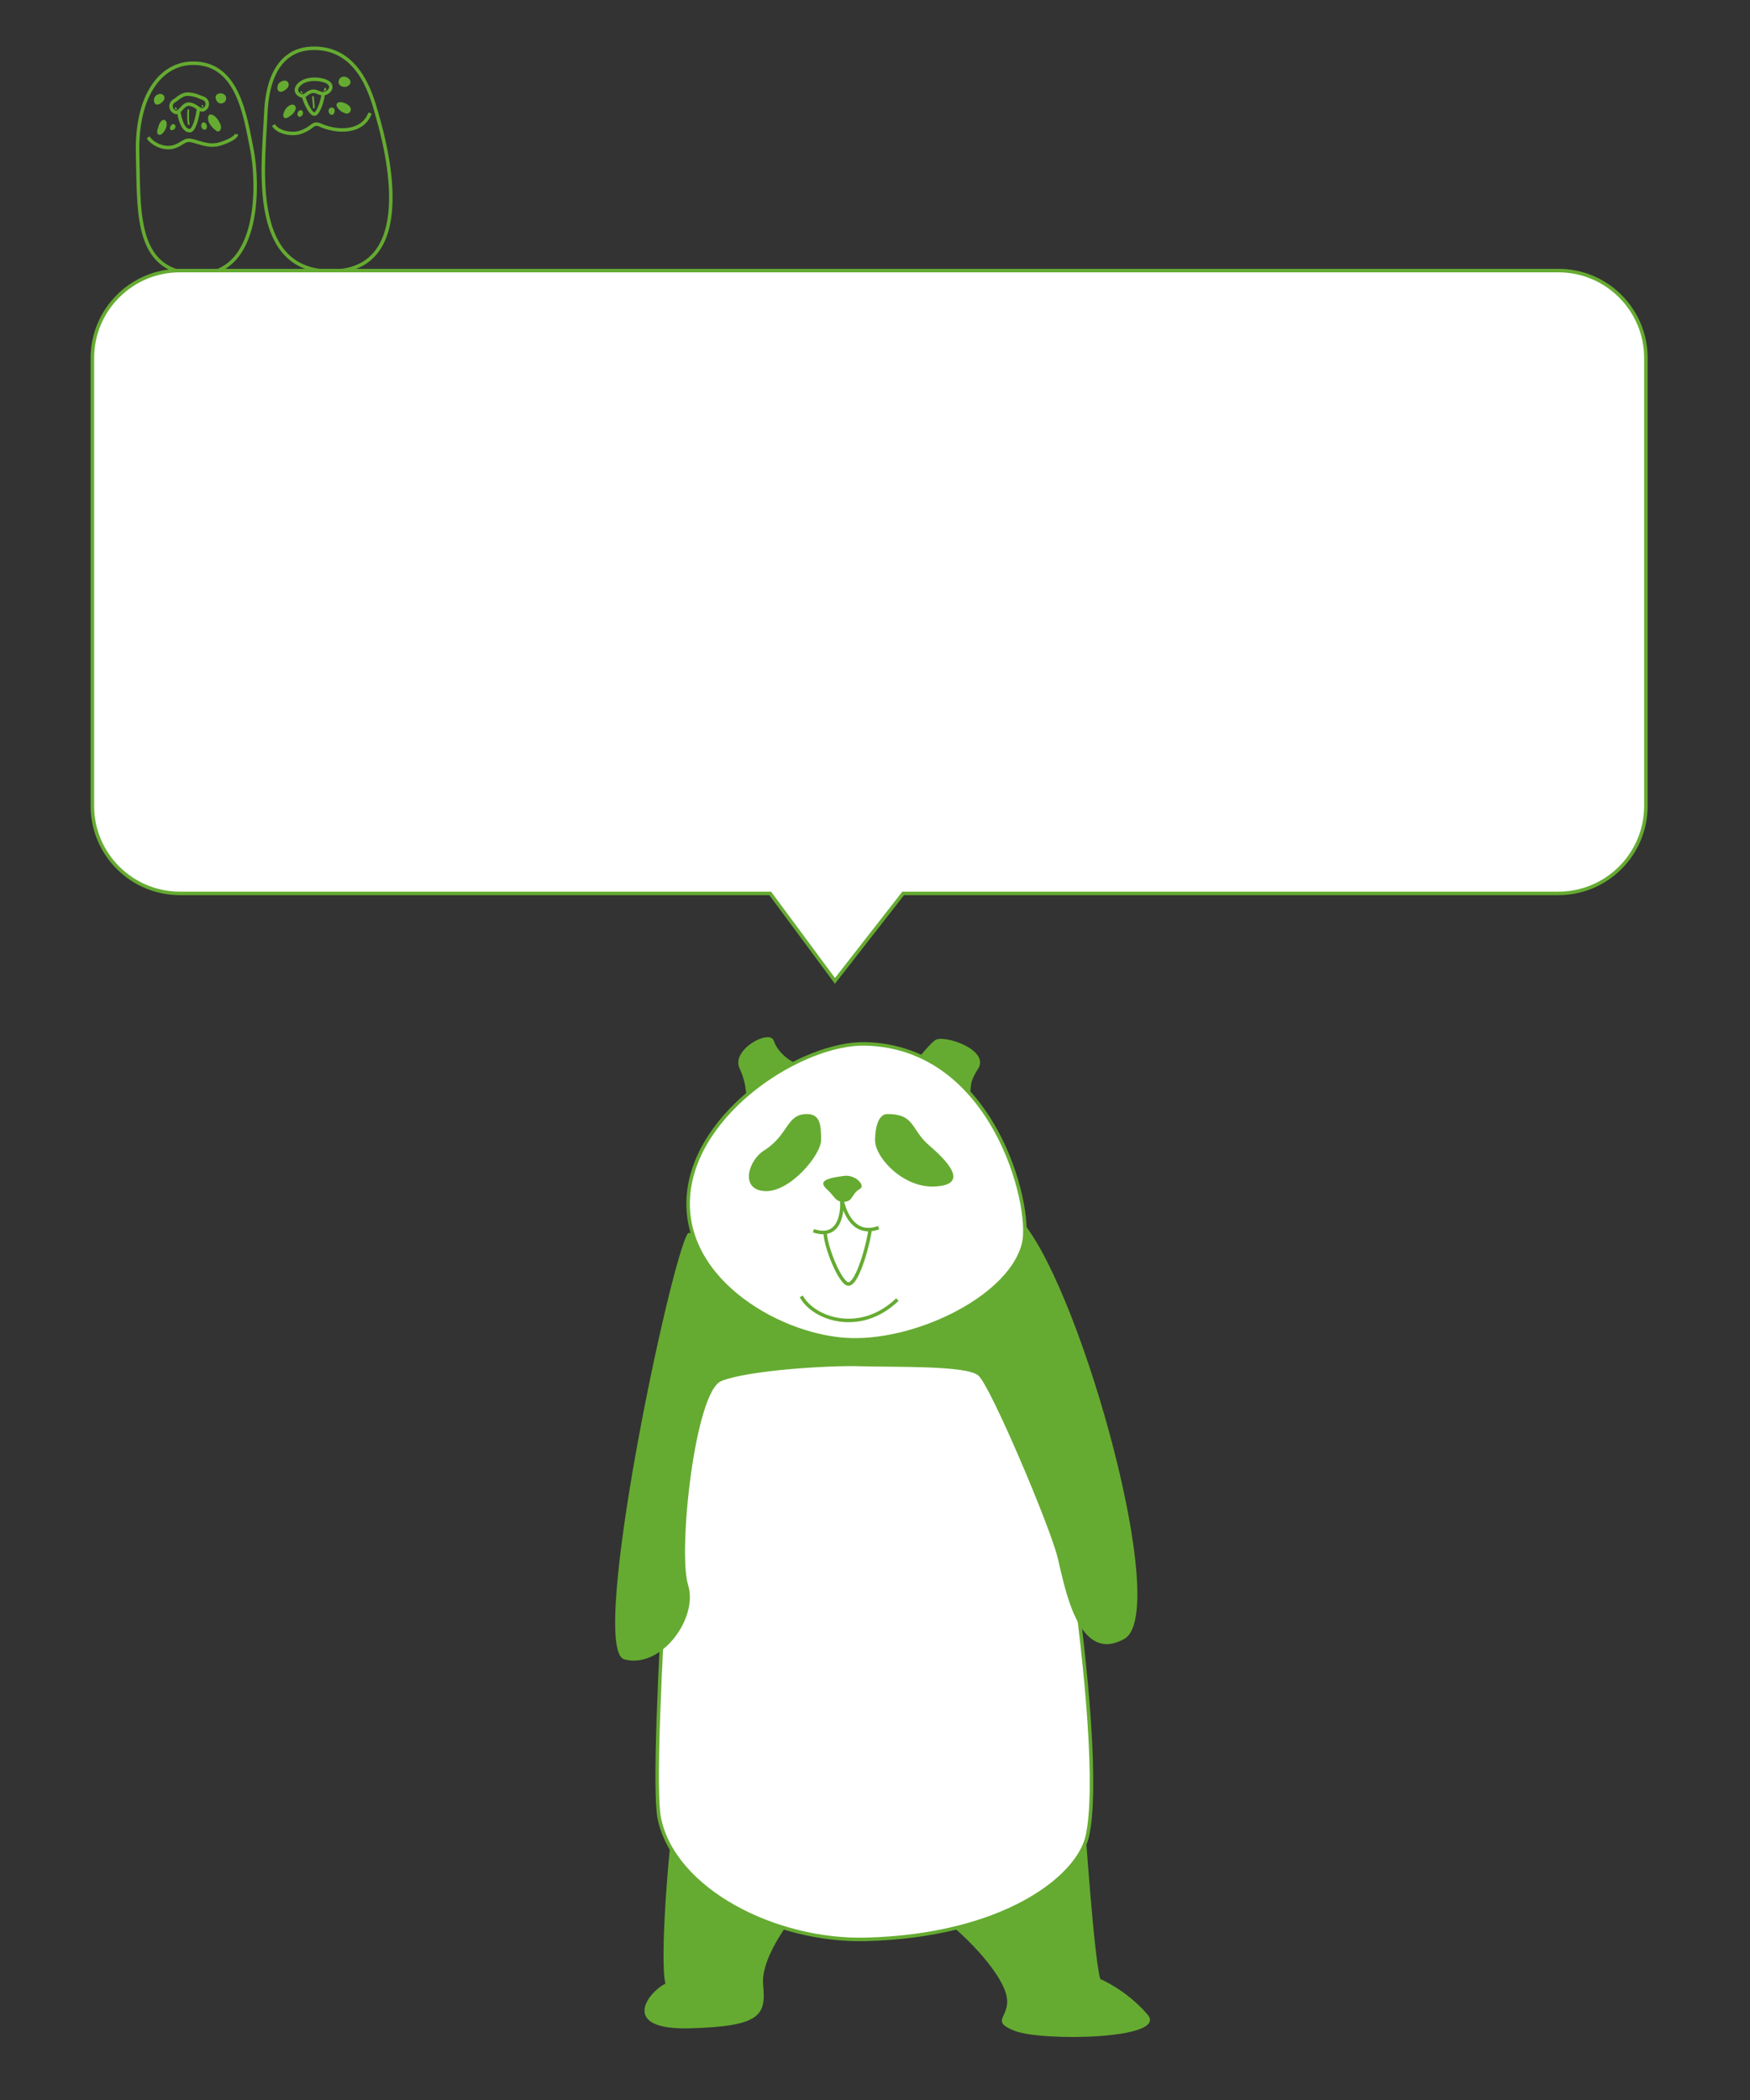 <?xml version="1.0" encoding="utf-8"?>
<!-- Generator: Adobe Illustrator 16.0.0, SVG Export Plug-In . SVG Version: 6.00 Build 0)  -->
<!DOCTYPE svg PUBLIC "-//W3C//DTD SVG 1.1//EN" "http://www.w3.org/Graphics/SVG/1.1/DTD/svg11.dtd">
<svg version="1.1" xmlns="http://www.w3.org/2000/svg" xmlns:xlink="http://www.w3.org/1999/xlink" x="0px" y="0px" width="500px"
	 height="600px" viewBox="0 0 500 600" enable-background="new 0 0 500 600" xml:space="preserve">
	<rect x="0" y="0" width="500" height="600" fill="#333333" stroke="none"/>
	<g>
		<g>
			<path fill="#65AB31" d="M228.936,303.917c-2.18,0.438-6.753-3.05-7.844-6.538c-1.09-3.488-12.274,2.481-9.795,7.846
				c2.484,5.363,1.526,8.473,2.384,8.936"/>
			<path fill="#65AB31" d="M259.444,305.368c2.089-1.594,5.456-6.495,7.753-8.186c2.299-1.69,15.877,2.707,12.194,8.297
				c-3.684,5.59-0.69,6.475-3.346,7.076"/>
			<path fill="#65AB31" d="M192.323,521.418c-1.18,5.188-3.923,39.229-2.18,45.33c-5.23,2.615-13.076,13.333,6.973,12.77
				c20.052-0.563,21.797-3.616,20.924-12.333c-0.872-8.717,10.023-21.357,10.023-21.357"/>
			<path fill="#65AB31" d="M269.037,548.007c5.871,4.083,16.126,14.383,18.306,21.356c2.181,6.975-5.23,7.846,2.615,10.897
				c7.847,3.053,44.021,2.434,37.922-4.667c-6.103-7.103-13.514-10.154-13.514-10.154c-1.743-5.665-4.358-44.021-4.358-44.021"/>
			<path fill="#FFFFFF" stroke="#65AB31" stroke-miterlimit="10" d="M196.605,363.633c-1.668,11.331-11.373,141.15-8.205,156.041
				c4.356,20.486,33.12,35.056,58.84,34.435c39.231-0.947,60.745-17.522,63.43-29.516c5.876-26.275-11.525-135.432-19.839-144.834"
				/>
			<path fill="#65AB31" d="M196.605,352.299c-4.72,6.104-28.69,118.938-18.23,121.799c10.462,2.86,21.205-11.724,18.23-21.214
				c-2.977-9.486,1.925-55.253,9.501-58.305c7.574-3.052,30.676-4.521,39.829-4.222c9.151,0.298,30.073-0.299,33.561,2.614
				c3.487,2.915,20.488,43.113,22.668,51.999c2.177,8.887,5.924,30.672,19.091,23.266c13.161-7.404-11.654-97.195-28.665-118.552"/>
			<path fill="#FFFFFF" stroke="#65AB31" stroke-miterlimit="10" d="M247.24,298.251c-17.868-0.424-48.813,19.178-50.56,43.588
				c-1.743,24.407,27.023,40.535,46.637,40.972c19.617,0.436,45.769-12.641,49.195-27.718
				C294.929,344.458,283.855,299.123,247.24,298.251z"/>
			<path fill="#65AB31" d="M230.569,318.3c-5.991-0.007-5.121,5.933-12.311,10.437c-4.407,2.759-6.975,11.141,0.215,11.577
				c7.192,0.436,16.144-10.351,16.129-14.603C234.589,321.764,234.493,318.308,230.569,318.3z"/>
			<path fill="#65AB31" d="M253.562,318.3c7.855,0,6.648,4.359,11.77,8.828c3.839,3.346,12.751,11.333,1.745,11.877
				c-8.839,0.437-16.714-7.918-17.037-12.857C249.966,325.015,250.072,318.3,253.562,318.3z"/>
			<path fill="#65AB31" d="M241.142,335.967c-5.851,0.758-7.192,1.729-4.797,3.91c2.398,2.18,2.181,3.485,4.797,3.485
				c2.614,0,2.07-2.287,4.577-3.696C247.345,338.749,244.481,335.534,241.142,335.967z"/>
			<path fill="none" stroke="#65AB31" stroke-miterlimit="10" d="M251.026,350.773c-9.728,3.487-10.691-10.892-10.494-7.411
				c0.136,2.403-0.263,10.898-8.11,8.283"/>
			<path fill="none" stroke="#65AB31" stroke-miterlimit="10" d="M235.771,352.102c0.016,4.084,4.381,14.761,6.63,14.761
				c2.851,0,6.139-13.427,6.167-15.556"/>
			<path fill="#FFFFFF" stroke="#65AB31" stroke-miterlimit="10" d="M228.936,370.392c3.486,6.493,16.899,11.115,27.458,0.908"/>
		</g>
		<g id="left_2_">
			<path fill="none" stroke="#65AB31" stroke-linejoin="round" stroke-miterlimit="10" d="M51.065,31.835
				c0.27,1.904,1.153,5.526,3.151,5.503c1.32-0.014,2.262-4.168,2.509-6.354c-0.813-0.571-1.628-1.156-2.703-1.228
				C52.715,29.668,51.932,31.107,51.065,31.835z"/>
			<path fill="none" stroke="#65AB31" stroke-linejoin="round" stroke-miterlimit="10" d="M56.726,30.984
				c0.553,0.385,1.086,0.596,1.651,0.221c1.402-0.923,0.938-2.728-0.372-3.159c-1.487-0.487-2.034-0.992-4.129-1.14
				c-1.942-0.137-3.194,1.413-3.992,1.847c-1.388,0.762-1.372,2.551,0.102,3.278c0.403,0.197,0.749,0.078,1.08-0.197"/>
			<path fill="#65AB31" stroke="#65AB31" stroke-miterlimit="10" d="M44.636,27.977c-0.224,0.414-0.271,1.502,0.357,1.424
				c0.422-0.054,1.096-0.601,1.351-0.95c0.333-0.446,0.134-1.072-0.47-1.126C45.405,27.286,44.835,27.605,44.636,27.977z"/>
			<path fill="#65AB31" stroke="#65AB31" stroke-miterlimit="10" d="M62.196,28.297c0.215,0.486,0.502,0.838,1.126,0.737
				c0.515-0.078,0.895-0.588,0.784-1.117C63.868,26.792,61.578,26.893,62.196,28.297z"/>
			<path fill="#65AB31" stroke="#65AB31" stroke-width="0.5" stroke-miterlimit="10" d="M48.859,36.884
				c0.271,0.333,1.389-0.392,0.932-1.002C49.309,35.237,48.589,36.553,48.859,36.884z"/>
			<path fill="#65AB31" stroke="#65AB31" stroke-width="0.5" stroke-miterlimit="10" d="M57.975,36.564
				c0.23,0.268,0.689,0.376,0.843-0.045c0.101-0.284,0.03-0.805-0.159-1.027C57.908,34.612,57.447,35.953,57.975,36.564z"/>
			<path fill="#65AB31" stroke="#65AB31" stroke-width="0.5" stroke-miterlimit="10" d="M45.473,36.337
				c-0.098,0.368-0.567,1.454-0.176,1.815c0.502,0.464,1.264-0.489,1.479-0.844c0.31-0.518,0.602-1.135,0.604-1.773
				c0-0.685-0.379-1.474-1.08-0.813C45.867,35.13,45.623,35.777,45.473,36.337z"/>
			<path fill="#65AB31" stroke="#65AB31" stroke-width="0.5" stroke-miterlimit="10" d="M59.958,34.952
				c0.315,0.619,0.808,1.253,1.351,1.688c0.446,0.361,0.968,1.103,1.443,0.359c0.322-0.511,0.065-1.276-0.178-1.748
				c-0.446-0.85-1.143-1.968-2.129-2.258C59.366,32.674,59.68,34.408,59.958,34.952z"/>
			<path fill="none" stroke="#65AB31" stroke-linejoin="round" stroke-miterlimit="10" d="M59.529,78.084
				c14.898-2.58,14.263-26.3,12.44-35.406c-1.938-9.689-4.024-25.196-17.443-24.599c-8.649,0.383-15.655,9.241-15.208,25.94
				c0.406,15.169-0.662,30.831,12.663,33.795"/>
			<path fill="none" stroke="#65AB31" stroke-linejoin="round" stroke-miterlimit="10" d="M51.981,77.814
				c-0.556,7.402,2.831,32.097,4.598,32.242c1.688,0.138,2.89-27.123,2.95-31.973c-0.955,0.166-1.976,0.247-3.063,0.229
				C54.813,78.285,53.325,78.113,51.981,77.814z"/>
			<path fill="#62A334" d="M50.605,31.265c-0.075-0.185-0.424-0.947-0.65-0.467c-0.162,0.341,0.376,0.727,0.674,0.511L50.605,31.265
				z"/>
			<path fill="#62A334" d="M57.559,30.673c-0.003-0.17,0.093-0.918,0.426-0.637c0.253,0.214-0.152,0.66-0.378,0.65L57.559,30.673z"
				/>
			<path fill="none" stroke="#65AB31" stroke-linejoin="round" stroke-miterlimit="10" d="M67.539,38.332
				c-0.046,1.297-4.333,2.835-5.663,3.031c-2.493,0.366-4.311-0.462-6.568-1.058c-1.064-0.281-1.759-0.392-2.724,0.163
				c-1.091,0.631-1.877,1.217-3.185,1.545c-2.216,0.557-4.822-0.387-6.45-1.968c-0.225-0.216-0.451-0.576-0.65-0.791"/>
			
				<path fill="none" stroke="#65AB31" stroke-width="0.5" stroke-linecap="round" stroke-linejoin="round" stroke-miterlimit="10" d="
				M53.801,31.497c-0.046,1.057-0.134,2.935,0.131,3.949"/>
		</g>
		<g id="right_2_">
			<path fill="#65AB31" stroke="#65AB31" stroke-miterlimit="10" d="M80.003,24.18c-0.148,0.203-0.258,0.596-0.261,0.852
				c-0.003,0.388,0.099,0.732,0.485,0.708c0.517-0.033,1.133-0.518,1.48-0.902c0.197-0.217,0.324-0.479,0.273-0.775
				C81.794,23.004,80.312,23.761,80.003,24.18z"/>
			<path fill="#65AB31" stroke="#65AB31" stroke-miterlimit="10" d="M97.821,24.22c0.52,0.21,1.102,0.178,1.574-0.257
				c0.771-0.712-0.341-1.436-0.909-1.55C97.278,22.168,96.711,23.763,97.821,24.22z"/>
			<path fill="#65AB31" stroke="#65AB31" stroke-width="0.5" stroke-miterlimit="10" d="M85.326,32.964
				c0.506,0.57,1.354-0.632,0.843-1.111C85.62,31.333,84.959,32.548,85.326,32.964z"/>
			<path fill="#65AB31" stroke="#65AB31" stroke-width="0.5" stroke-miterlimit="10" d="M95.239,32.231
				c0.132-0.24,0.22-0.779,0.037-1.015c-0.448-0.567-1.199-0.079-1.16,0.52C94.157,32.352,94.84,32.977,95.239,32.231z"/>
			<path fill="#65AB31" stroke="#65AB31" stroke-width="0.5" stroke-miterlimit="10" d="M81.81,31.265
				c-0.268,0.402-0.949,1.766-0.437,2.185c0.437,0.358,1.832-0.823,2.137-1.137c0.392-0.401,1.025-1.35,0.606-1.899
				C83.516,29.621,82.168,30.727,81.81,31.265z"/>
			<path fill="#65AB31" stroke="#65AB31" stroke-width="0.5" stroke-miterlimit="10" d="M97.714,31.665
				c0.493,0.274,1.452,0.87,1.952,0.328c1.271-1.375-1.509-2.678-2.559-2.563C95.502,29.602,97.004,31.269,97.714,31.665z"/>
			<path fill="none" stroke="#65AB31" stroke-linejoin="round" stroke-miterlimit="10" d="M89.37,26.067
				c-1.317,0.141-1.921,1.173-2.675,1.347c0.481,1.926,2.172,5.474,3.258,5.179c1.012-0.274,2.218-3.749,2.397-5.811
				C91.277,26.82,90.426,25.953,89.37,26.067z"/>
			<path fill="none" stroke="#65AB31" stroke-linejoin="round" stroke-miterlimit="10" d="M92.351,26.782
				c0.3-0.011,0.612-0.088,0.961-0.28c1.575-0.883,1.716-2.485-0.229-3.291c-2.062-0.851-5.72-0.928-7.583,0.906
				c-1.862,1.838-0.069,3.191,0.861,3.313c0.116,0.015,0.226,0.006,0.335-0.017"/>
			<path fill="none" stroke="#65AB31" stroke-linejoin="round" stroke-miterlimit="10" d="M98.32,77.206
				c21.679-3.626,10.812-39.45,9.231-45.055c-1.642-5.815-5.519-18.938-18.638-18.34c-5.962,0.271-12.376,4.325-12.972,18.636
				c-0.545,13.094-4.461,40.911,14.054,44.643"/>
			<path fill="none" stroke="#65AB31" stroke-linejoin="round" stroke-miterlimit="10" d="M89.996,77.089
				c-0.084,4.695,3.924,33.244,5.809,32.993c1.776-0.232,3.718-26.084,2.516-32.876c-0.804,0.134-1.651,0.227-2.548,0.271
				C93.637,77.577,91.72,77.438,89.996,77.089z"/>
			<path fill="#62A334" d="M92.537,26.041c-0.093-0.019,0.053-1.108,0.486-0.964C93.506,25.235,93.029,26.141,92.537,26.041z"/>
			<path fill="#62A334" d="M85.851,26.241c-0.021-0.508,0.562-0.012,0.617,0.222C86.586,26.984,85.866,26.584,85.851,26.241z"/>
			<path fill="none" stroke="#65AB31" stroke-linejoin="round" stroke-miterlimit="10" d="M105.728,32.306
				c-2.11,5.784-9.458,5.587-14.195,3.446c-1.667-0.753-1.968,0.056-3.454,0.992c-1.091,0.687-2.367,1.226-3.646,1.346
				c-2.146,0.203-5.08-0.423-6.312-2.366"/>
			
				<path fill="none" stroke="#65AB31" stroke-width="0.5" stroke-linecap="round" stroke-linejoin="round" stroke-miterlimit="10" d="
				M89.426,27.705c0.03,0.806,0.213,1.721,0.262,3.03"/>
		</g>
		<path fill="#FFFFFF" stroke="#65AB31" stroke-miterlimit="10" d="M470.26,230.255c0,13.807-11.192,25-25,25H258.056l-19.501,25
			l-18.499-25H51.392c-13.807,0-25-11.193-25-25V102.307c0-13.807,11.193-25,25-25H445.26c13.808,0,25,11.193,25,25V230.255z"/>
	</g>
</svg>
